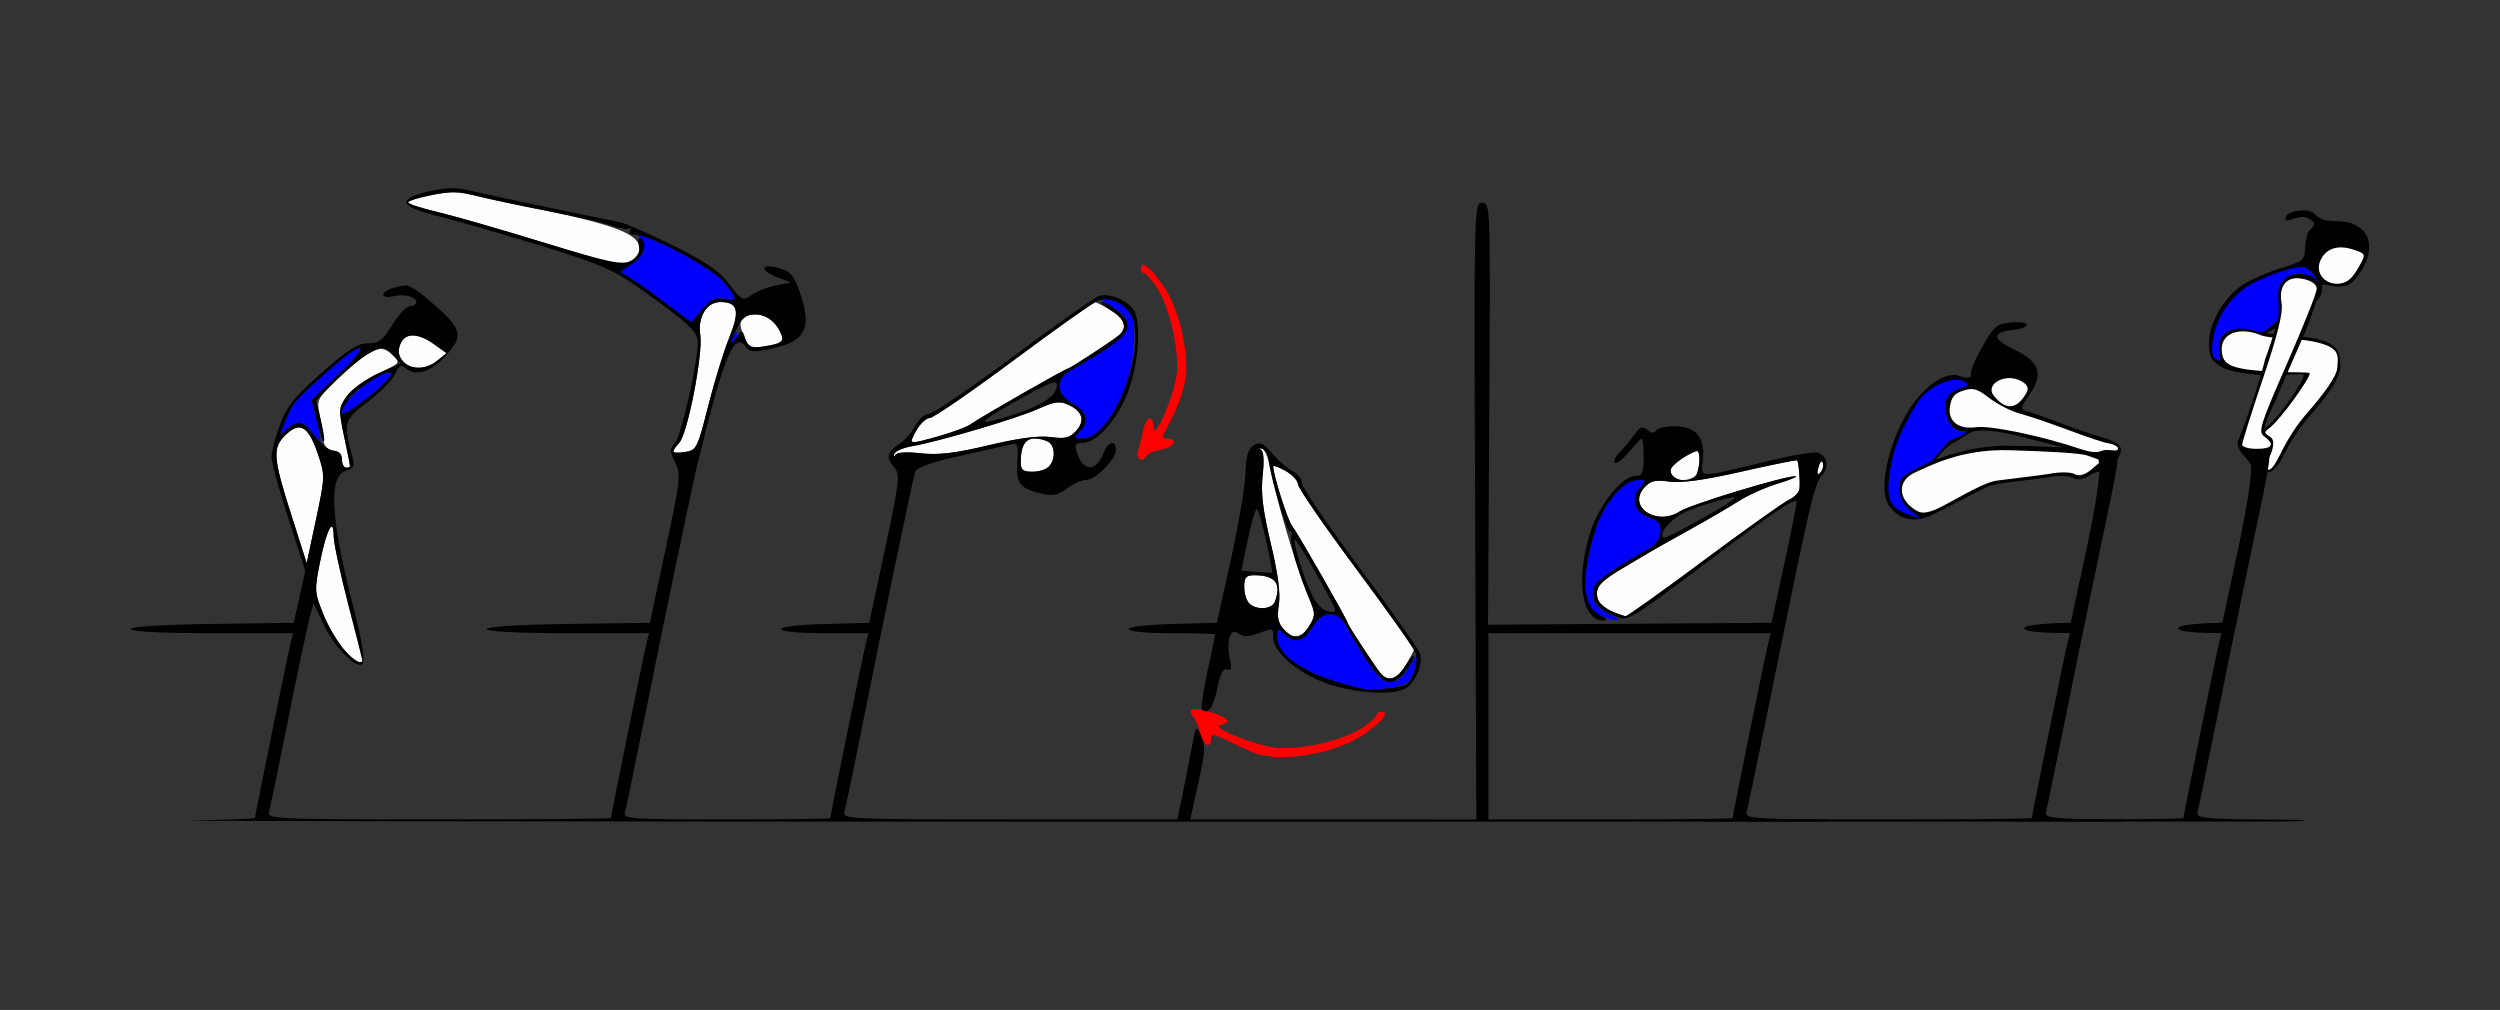 <?xml version="1.0" encoding="UTF-8" standalone="no"?>
<!-- Created with Inkscape (http://www.inkscape.org/) -->

<svg
   xmlns:dc="http://purl.org/dc/elements/1.1/"
   xmlns:cc="http://creativecommons.org/ns#"
   xmlns:rdf="http://www.w3.org/1999/02/22-rdf-syntax-ns#"
   xmlns:svg="http://www.w3.org/2000/svg"
   xmlns="http://www.w3.org/2000/svg"
   xmlns:sodipodi="http://sodipodi.sourceforge.net/DTD/sodipodi-0.dtd"
   xmlns:inkscape="http://www.inkscape.org/namespaces/inkscape"
   version="1.1"
   width="604"
   height="244"
   id="svg2"
   inkscape:version="0.91 r13725"
   sodipodi:docname="ub710301.svg">
  <rect width="100%" height="100%" fill="#333333" stroke="none"/>
  <sodipodi:namedview
     pagecolor="#b1b1b1"
     bordercolor="#666666"
     borderopacity="1"
     objecttolerance="10"
     gridtolerance="10"
     guidetolerance="10"
     inkscape:pageopacity="0"
     inkscape:pageshadow="2"
     inkscape:window-width="1577"
     inkscape:window-height="790"
     id="namedview11"
     showgrid="false"
     inkscape:zoom="0.5"
     inkscape:cx="231.89763"
     inkscape:cy="177.69869"
     inkscape:window-x="441"
     inkscape:window-y="47"
     inkscape:window-maximized="0"
     inkscape:current-layer="svg2" />
  <defs
     id="defs6" />
  <g
     id="g3610"
     transform="translate(6.06,4.2391273e-4)">
    <path
       sodipodi:nodetypes="ssssscscssssscssssssscsssssssssssssssssscsscsssssssssscscsscccsssssssssssssssssssssssssssscscssssssccscscssssssssscsssssssssssssss"
       d="m 327.538,162.723 c -1.203,-1.384 -7.992,-11.757 -7.992,-12.211 0,-0.604 -12.31,-22.115 -13.471,-23.539 -1.033,-1.267 -4.529,-12.283 -4.529,-14.269 0,-0.351 1.347,0.129 2.994,1.066 1.647,0.937 2.997,2.395 3,3.239 0.003,0.845 6.306,10.006 14.006,20.357 7.7,10.352 13.998,19.111 13.996,19.464 -0.002,0.353 -0.895,2.105 -1.985,3.893 -2.076,3.405 -4.188,4.106 -6.019,2 z M 77.177,157.11 c -1.509,-1.575 -3.781,-5.416 -5.049,-8.537 -2.227,-5.48 -2.256,-5.92 -0.847,-12.887 1.586,-7.838 3.259,-10.987 3.274,-6.163 0.005,1.623 1.58,8.994 3.5,16.381 1.92,7.387 3.491,13.575 3.491,13.75 0,1.088 -2.011,-0.084 -4.369,-2.545 z m 226.926,-5.074 c -1.401,-1.548 -1.675,-2.921 -1.19,-5.954 0.427,-2.671 -0.201,-7.436 -1.949,-14.776 -1.951,-8.191 -2.429,-12.212 -1.96,-16.486 0.395,-3.602 0.234,-5.843 -0.444,-6.175 -0.585,-0.287 -0.496,-0.407 0.197,-0.268 0.693,0.139 1.567,2.046 1.941,4.236 1.104,6.466 6.73,25.471 9.087,30.692 1.994,4.419 2.053,5.059 0.687,7.493 -1.896,3.378 -4.052,3.797 -6.368,1.238 z m 79.2,-4.36 c -2.872,-1.135 -4.174,-3.453 -3.267,-5.816 0.294,-0.767 2.825,-2.743 5.623,-4.391 2.798,-1.648 5.83,-3.448 6.737,-4 0.907,-0.552 5.249,-2.995 9.649,-5.428 4.4,-2.433 9.8,-5.58 12,-6.994 2.2,-1.414 6.475,-3.322 9.5,-4.241 3.025,-0.919 4.91,-1.707 4.189,-1.752 -2.401,-0.149 -25.434,6.85 -27.935,8.488 -5.599,3.669 -12.775,-1.126 -8.596,-5.743 1.497,-1.654 2.623,-1.923 6.076,-1.449 2.896,0.397 8.41,-0.366 17.408,-2.409 7.243,-1.644 13.291,-2.869 13.438,-2.721 0.378,0.378 0.762,4.94 0.576,6.843 -0.086,0.874 -1.216,2.073 -2.512,2.663 -1.296,0.591 -10.566,7.188 -20.6,14.661 -10.034,7.473 -18.536,13.539 -18.893,13.48 -0.358,-0.059 -1.884,-0.594 -3.393,-1.191 z m -87.557,-1.903 c -0.66,-0.66 -1.2,-2.46 -1.2,-4 0,-2.295 0.436,-2.8 2.418,-2.8 5.107,0 6.666,2.011 4.975,6.418 -0.715,1.864 -4.479,2.096 -6.193,0.382 z M 64.278,124.273 c -4.437,-13.943 -4.573,-16.161 -1.187,-19.342 3.383,-3.178 5.415,-1.89 7.698,4.88 1.695,5.027 1.682,5.453 -0.507,15.715 l -2.249,10.547 z M 398.212,115.306 c -1.358,-1.358 -0.588,-2.949 2.238,-4.618 1.597,-0.944 3.172,-1.716 3.5,-1.716 0.774,0 0.767,3.39 -0.011,5.418 -0.604,1.573 -4.453,2.188 -5.726,0.915 z m 35.065,-2.413 c 0.354,-1.352 0.807,-1.806 1.057,-1.057 0.24,0.721 -0.038,1.787 -0.619,2.368 -0.742,0.742 -0.872,0.352 -0.437,-1.312 z m -192.731,-1.338 c 0,-3.689 1.026,-5.582 3.025,-5.582 3.259,0 4.975,1.175 4.975,3.407 0,2.971 -1.836,4.593 -5.2,4.593 -2.295,0 -2.8,-0.436 -2.8,-2.418 z M 76.546,111.042 c 0,-1.215 -0.803,-2.049 -2.167,-2.25 -1.5,-0.221 -2.22,-1.089 -2.339,-2.82 -0.094,-1.375 -0.504,-4.107 -0.91,-6.07 -0.708,-3.421 -0.486,-3.804 5.315,-9.175 7.314,-6.772 9.604,-7.697 12.321,-4.979 1.979,1.979 1.971,1.991 -3.458,4.476 -2.993,1.37 -6.391,3.823 -7.55,5.451 -2.025,2.843 -2.05,3.23 -0.659,9.878 1.72,8.222 1.672,7.42 0.448,7.42 -0.55,0 -1,-0.869 -1,-1.93 z m 133.404,-1.28 c 0.139,-0.693 2.046,-1.567 4.236,-1.941 6.41,-1.094 25.451,-6.721 30.599,-9.043 3.927,-1.771 5.174,-1.939 7.278,-0.98 3.439,1.567 4.105,3.83 1.857,6.314 -1.531,1.692 -2.635,1.96 -6.116,1.483 -2.858,-0.392 -7.766,0.256 -15.003,1.979 -8.12,1.934 -12.14,2.41 -16.409,1.941 -3.602,-0.395 -5.843,-0.234 -6.175,0.444 -0.287,0.585 -0.407,0.496 -0.268,-0.197 z m -53.404,-0.634 c 0,-0.274 0.687,-1.258 1.527,-2.186 2.011,-2.222 5.754,-21.483 5.057,-26.025 -0.666,-4.343 1.532,-7.945 4.85,-7.945 4.257,0 4.785,2.113 2.147,8.594 -1.322,3.249 -3.615,10.7 -5.096,16.558 -2.583,10.218 -2.811,10.669 -5.589,11.077 -1.593,0.234 -2.896,0.201 -2.896,-0.073 z m 58.797,-5.149 c 0.937,-1.647 2.395,-2.997 3.239,-3 0.845,-0.003 10.006,-6.306 20.357,-14.006 10.352,-7.7 19.111,-13.998 19.464,-13.996 0.353,0.002 2.105,0.895 3.893,1.985 3.405,2.076 4.106,4.188 2,6.019 -1.384,1.203 -11.757,7.992 -12.211,7.992 -0.604,0 -22.115,12.31 -23.539,13.471 -1.267,1.033 -12.283,4.529 -14.269,4.529 -0.351,0 0.129,-1.347 1.066,-2.994 z M 91.311,87.223 c -1.089,-1.234 -1.292,-2.413 -0.687,-4 1.095,-2.876 4.192,-2.905 8.163,-0.078 l 3.051,2.172 -2.257,1.828 c -2.849,2.307 -6.274,2.339 -8.27,0.078 z m 82.259,-6.19 c -1.513,-3.653 -0.713,-5.06 2.879,-5.06 2.772,0 5.268,2.013 6.37,5.14 0.431,1.222 -0.198,1.795 -2.473,2.25 -4.89,0.978 -5.492,0.771 -6.776,-2.329 z m -49.025,-22.623 c -9.625,-2.997 -20.762,-6.213 -24.75,-7.147 -3.987,-0.934 -7.25,-1.997 -7.25,-2.364 0,-0.879 11.778,-3.182 12.859,-2.514 0.461,0.285 8.62,2.097 18.131,4.028 17.933,3.64 24.256,5.951 24.869,9.09 0.392,2.007 -2.323,4.503 -4.8,4.412 -0.857,-0.031 -9.434,-2.509 -19.059,-5.506 z"
       id="path2997"
       style="fill:#fefefe"
       inkscape:connector-curvature="0" />
    <path
       d="m 296.546,181.755 c -1.375,-0.595 -4.188,-1.908 -6.25,-2.916 -3.158,-1.544 -3.75,-1.599 -3.75,-0.35 0,2.552 -1.93,1.619 -2.619,-1.266 -0.361,-1.512 -1.109,-3.323 -1.662,-4.024 -1.625,-2.061 -0.196,-2.449 4.183,-1.137 4.325,1.296 5.264,2.538 2.347,3.104 -2.697,0.523 8.544,5.05 13.75,5.537 5.797,0.542 16.227,-1.947 20.582,-4.912 1.872,-1.275 3.407,-2.655 3.411,-3.068 0.004,-0.412 0.457,-0.75 1.007,-0.75 2.197,0 0.762,2 -3.75,5.225 -6.955,4.972 -20.905,7.305 -27.25,4.557 z m -27.593,-73.032 c 0.352,-1.238 0.911,-3.487 1.242,-5 0.724,-3.313 2.318,-3.641 2.434,-0.5 0.138,3.73 5.199,-8.093 5.661,-13.225 0.525,-5.838 -1.966,-16.259 -4.926,-20.607 -1.275,-1.872 -2.655,-3.407 -3.068,-3.411 -0.412,-0.004 -0.75,-0.457 -0.75,-1.007 0,-2.197 2,-0.762 5.225,3.75 3.438,4.809 5.775,13.081 5.775,20.438 0,3.583 -1.749,8.942 -4.588,14.062 -1.373,2.475 -1.37,2.75 0.031,2.75 2.769,0 1.648,2.032 -1.464,2.654 -1.661,0.332 -3.263,0.996 -3.559,1.475 -1.134,1.835 -2.635,0.806 -2.013,-1.379 z"
       id="path2993"
       style="fill:#fe0000"
       inkscape:connector-curvature="0" />
    <path
       sodipodi:nodetypes="ssssssscsssssssssssscsssssscsssssssscsssssssssscsscsssssscs"
       d="m 323.046,166.377 c -12.823,-2.877 -20.5,-7.531 -20.5,-12.428 0,-2.209 0.067,-2.226 1.963,-0.511 2.434,2.202 4.605,1.448 6.79,-2.358 1.98,-3.45 5.728,-3.624 7.577,-0.351 5.203,9.207 8.037,13.224 9.704,13.753 2.465,0.782 3.631,0.048 6.14,-3.87 l 2.011,-3.141 -0.658,3 c -0.362,1.65 -1.191,3.542 -1.842,4.204 -1.33,1.352 -8.131,2.386 -11.184,1.701 z m 57.57,-17.669 c -4.439,-2.256 -4.841,-8.91 -1.248,-20.669 1.905,-6.236 6.834,-12.066 10.202,-12.066 2.195,0 2.217,0.077 0.542,1.928 -2.334,2.579 -1.187,5.959 2.454,7.228 2.221,0.774 2.772,1.526 2.562,3.495 -0.147,1.38 -1.199,3.035 -2.339,3.679 -13.102,7.404 -15.087,9.307 -13.639,13.078 0.357,0.929 2.054,2.306 3.773,3.059 1.718,0.754 2.449,1.4 1.624,1.437 -0.825,0.037 -2.594,-0.489 -3.93,-1.168 z M 69.249,104.375 c -2.138,-2.859 -3.388,-2.995 -5.988,-0.652 -1.915,1.726 -1.919,1.695 -0.285,-2.25 1.764,-4.258 1.95,-4.471 10.83,-12.373 8.267,-7.357 10.04,-6.341 2.085,1.195 l -6.673,6.322 1.209,4.8 c 0.665,2.64 1.076,4.926 0.914,5.08 -0.162,0.154 -1.104,-0.801 -2.092,-2.122 z m 185.763,-0.365 c 2.202,-2.434 1.448,-4.605 -2.358,-6.79 -3.45,-1.98 -3.624,-5.728 -0.351,-7.577 9.207,-5.203 13.224,-8.037 13.753,-9.704 0.782,-2.465 0.048,-3.631 -3.87,-6.14 l -3.141,-2.011 3,0.658 c 4.667,1.024 5.929,2.905 5.929,8.842 0,11.529 -6.636,24.685 -12.452,24.685 -2.209,0 -2.226,-0.067 -0.511,-1.963 z M 76.546,99.438 c 0,-2.594 8.356,-9.465 11.51,-9.465 1.4,0 -1.363,3.113 -5.7,6.422 -4.572,3.489 -5.81,4.137 -5.81,3.043 z m 94,-17.406 c 0,-0.518 0.445,-1.216 0.989,-1.552 0.567,-0.35 0.735,0.051 0.393,0.941 -0.665,1.732 -1.382,2.049 -1.382,0.611 z M 153.003,71.938 c -4.377,-3.279 -8.408,-5.964 -8.958,-5.967 -0.55,-0.003 0.463,-0.897 2.25,-1.987 3.377,-2.059 4.149,-4.709 2,-6.864 -1.545,-1.549 9.107,3.099 14.955,6.526 3.616,2.119 8.295,6.966 8.295,8.593 0,0.251 -1.211,0.226 -2.691,-0.057 -2.131,-0.407 -3.232,0.134 -5.292,2.602 l -2.602,3.117 z"
       id="path2991"
       style="fill:#0000fe"
       inkscape:connector-curvature="0" />
    <path
       id="path2989"
       d="m 102.828,45.482 c -1.559,0.03 -3.212,0.282 -5.283,0.762 -7.839,1.817 -7.216,3.661 2,5.918 4.125,1.01 15.15,4.176 24.5,7.035 14.573,4.456 17.999,5.906 24,10.152 11.922,8.437 14.5,10.794 14.5,13.256 0,4.867 -4.021,22.733 -5.479,24.344 -1.374,1.519 -1.375,2.009 -0.008,4.75 1.426,2.859 1.278,4.206 -2.295,20.914 l -3.818,17.859 -19.699,0.271 c -11.998,0.165 -19.701,0.654 -19.701,1.25 0,0.605 7.486,0.979 19.609,0.979 l 19.607,0 -0.691,2.75 c -0.674,2.677 -8.525,41.29 -8.525,41.93 0,0.176 -18.704,0.32 -41.566,0.32 -39.115,0 -41.537,-0.103 -41.059,-1.75 0.28,-0.963 2.354,-10.975 4.609,-22.25 2.255,-11.275 4.564,-22.248 5.133,-24.385 l 1.033,-3.885 2.299,4.885 c 2.719,5.779 8.078,11.26 9.561,9.777 0.66,-0.66 -0.158,-5.521 -2.43,-14.443 -5.464,-21.456 -5.876,-31.116 -1.377,-32.293 1.596,-0.417 1.92,-1.06 1.43,-2.848 -2.384,-8.702 -2.229,-9.292 3.598,-13.691 2.996,-2.262 5.991,-5.308 6.656,-6.768 0.913,-2.003 1.492,-2.371 2.361,-1.502 2.202,2.202 5.933,1.242 9.385,-2.418 5.156,-5.467 4.713,-6.892 -4.562,-14.68 -1.801,-1.512 -3.791,-2.744 -4.422,-2.736 -2.478,0.029 -5.648,1.27 -5.648,2.211 0,0.55 1.08,0.722 2.422,0.385 2.673,-0.671 5.578,0.11 5.578,1.498 0,0.491 -0.691,0.893 -1.537,0.893 -0.846,0 -2.759,2.011 -4.25,4.469 -2.291,3.776 -3.209,4.473 -5.914,4.5 -2.527,0.025 -4.887,1.529 -11.219,7.145 -6.538,5.799 -8.394,8.114 -10.049,12.537 -1.116,2.984 -2.031,6.492 -2.031,7.797 0,1.305 1.836,8.024 4.078,14.93 l 4.076,12.555 -1.395,6.285 -1.396,6.283 -19.682,0.271 c -11.986,0.165 -19.682,0.654 -19.682,1.25 0,0.605 7.486,0.979 19.609,0.979 l 19.607,0 -0.691,2.75 c -0.657,2.61 -8.525,41.283 -8.525,41.904 0,0.162 -6.862,0.43 -15.25,0.598 -8.387,0.167 109.4,0.3 261.75,0.295 50.867,-0.002 94.477,-0.021 133.438,-0.047 l 0,-0.521 c -17.685,-0.043 -19.982,-0.294 -19.568,-1.729 0.277,-0.963 2.555,-11.875 5.061,-24.25 10.081,-49.787 11.278,-55.02 13.043,-56.971 1.891,-2.089 1.487,-4.724 -0.861,-5.625 -0.789,-0.303 -6.085,0.571 -11.771,1.939 -17.997,4.332 -16.461,4.365 -16.01,-0.363 0.513,-5.377 -1.746,-7.98 -6.926,-7.98 -2.082,0 -4.077,0.472 -4.434,1.049 -0.441,0.713 -1.114,0.661 -2.104,-0.16 -1.179,-0.979 -1.767,-0.762 -3.1,1.141 -0.905,1.292 -2.497,3.202 -3.539,4.244 -1.042,1.042 -1.587,2.194 -1.213,2.561 0.374,0.367 1.907,-0.796 3.406,-2.584 1.499,-1.788 2.917,-3.25 3.152,-3.25 0.235,0 0.426,2.025 0.426,4.5 0,3.758 -0.313,4.5 -1.904,4.5 -3.382,0 -9.004,7.095 -11.096,14.002 -3.473,11.471 -1.921,21.034 3.406,20.984 1.021,-0.009 0.72,-0.459 -0.836,-1.25 -4.439,-2.256 -4.84,-8.911 -1.248,-20.67 1.905,-6.236 6.833,-12.066 10.201,-12.066 2.195,0 2.218,0.077 0.543,1.928 -2.334,2.579 -1.187,5.959 2.453,7.229 2.221,0.774 2.772,1.526 2.562,3.494 -0.147,1.38 -1.201,3.036 -2.34,3.68 -8.73,4.933 -13.131,7.936 -13.664,9.326 -1.081,2.818 0.444,5.326 4.189,6.891 4.192,1.751 2.521,2.711 26.232,-15.084 12.957,-9.725 17.877,-13.005 18.428,-12.293 0.141,0.182 -1.16,6.855 -2.889,14.83 l -3.143,14.5 -34.248,0.227 -34.25,0.227 0.301,-50.977 c 0.297,-50.41 0.279,-50.977 -1.699,-50.977 -1.985,1.79e-4 -1.997,0.571 -1.713,74.5 l 0.287,74.5 -34.557,0 -34.555,0 0.502,-2.25 c 3.296,-14.75 3.328,-15.016 2.111,-17.91 -1.19,-2.831 -1.248,-2.741 -2.465,3.881 -0.685,3.728 -1.703,8.917 -2.262,11.529 l -1.016,4.75 -40.484,0 c -38.087,0 -40.454,-0.104 -39.967,-1.75 0.285,-0.963 2.092,-9.625 4.016,-19.25 4.958,-24.809 12.515,-61.151 13.098,-62.986 0.334,-1.052 3.838,-2.29 10.891,-3.848 5.719,-1.263 11.234,-2.516 12.256,-2.783 1.65,-0.432 1.823,0.053 1.543,4.316 -0.346,5.265 0.634,6.443 6.414,7.713 2.255,0.495 3.698,0.143 5.625,-1.373 1.426,-1.121 3.448,-2.039 4.496,-2.039 2.326,0 7.279,-4.97 7.279,-7.305 0,-2.562 -1.922,-2.032 -3.01,0.83 -1.751,4.607 -5.012,4.467 -6.445,-0.275 -0.563,-1.862 -0.296,-2.25 1.543,-2.25 3.681,0 9.239,-6.817 11.414,-14.002 2.287,-7.554 2.519,-16.065 0.504,-18.492 -1.875,-2.259 -5.811,-3.702 -8.107,-2.973 -1.011,0.321 -10.273,6.857 -20.582,14.525 -10.309,7.668 -19.536,13.941 -20.504,13.941 -0.968,0 -2.423,1.283 -3.234,2.852 -0.811,1.568 -2.624,3.604 -4.027,4.523 -2.932,1.921 -3.176,3.276 -1.023,5.654 1.375,1.52 1.149,3.453 -2.299,19.578 l -3.826,17.893 -10.701,0.283 c -14.029,0.372 -14.105,2.217 -0.092,2.217 l 10.607,0 -0.691,2.75 c -0.674,2.677 -8.525,41.29 -8.525,41.93 0,0.176 -11.279,0.32 -25.066,0.32 -23.404,0 -25.034,-0.116 -24.551,-1.75 0.285,-0.963 2.092,-9.625 4.016,-19.25 4.46,-22.317 12.154,-59.296 13.42,-64.5 6.445,-26.5 8.938,-32.583 11.771,-28.707 1.014,1.386 1.855,1.426 6.787,0.322 7.682,-1.719 9.21,-4.976 6.277,-13.396 -1.57,-4.509 -2.295,-5.259 -5.904,-6.109 -3.828,-0.902 -3.452,0.928 0.5,2.432 l 3.25,1.236 -3.562,0.674 c -1.96,0.371 -4.598,1.4 -5.865,2.287 -2.234,1.564 -2.4,1.486 -5.479,-2.562 -2.44,-3.209 -5.584,-5.372 -13.582,-9.342 -5.724,-2.841 -11.556,-5.386 -12.959,-5.656 -6.646,-1.278 -32.053,-6.631 -36.053,-7.596 -1.695,-0.409 -3.158,-0.602 -4.717,-0.572 z M 103.807,46.5 c 1.688,0.046 3.375,0.348 5.621,0.922 3.09,0.789 10.763,2.411 17.053,3.604 6.29,1.192 13.112,2.758 15.16,3.48 2.048,0.723 4.062,1.011 4.475,0.641 0.413,-0.371 0.443,-0.139 0.068,0.516 -0.429,0.749 -0.002,1.138 1.152,1.051 3.277,-0.247 19.149,8.312 21.758,11.732 3.086,4.046 3.065,4.368 -0.238,3.736 -2.131,-0.407 -3.232,0.133 -5.293,2.602 l -2.602,3.117 -7.957,-5.963 c -4.377,-3.279 -8.409,-5.964 -8.959,-5.967 -0.55,-0.003 0.463,-0.896 2.25,-1.986 3.087,-1.882 4.333,-5.224 2.395,-6.422 -0.47,-0.291 -0.645,0.57 -0.389,1.912 0.36,1.884 -0.111,2.704 -2.068,3.596 -2.173,0.99 -5.199,0.339 -21.15,-4.547 -10.238,-3.136 -21.745,-6.435 -25.574,-7.334 -3.829,-0.899 -6.963,-1.928 -6.963,-2.287 0,-0.359 2.535,-1.163 5.633,-1.785 2.252,-0.452 3.941,-0.663 5.629,-0.617 z m 156.936,25.77 c 2.849,-0.103 6.185,2.244 7.002,5.203 2.604,9.431 -5.572,28.5 -12.221,28.5 -2.209,0 -2.228,-0.067 -0.512,-1.963 2.202,-2.434 1.449,-4.605 -2.357,-6.789 -3.45,-1.98 -3.625,-5.729 -0.352,-7.578 14.6,-8.25 16.39,-10.426 11.814,-14.361 -1.476,-1.27 -3.22,-2.307 -3.877,-2.305 -0.657,0.002 0.267,0.895 2.055,1.984 3.405,2.076 4.106,4.189 2,6.02 -1.384,1.203 -11.757,7.992 -12.211,7.992 -0.604,0 -22.115,12.31 -23.539,13.471 -0.825,0.672 -4.228,1.968 -7.564,2.877 -7.798,2.125 -7.633,2.163 -5.639,-1.342 0.937,-1.647 2.395,-2.997 3.24,-3 0.845,-0.003 9.97,-6.279 20.279,-13.947 10.309,-7.668 19.622,-14.221 20.697,-14.562 0.378,-0.12 0.777,-0.184 1.184,-0.199 z m -92.762,0.703 c 4.257,0 4.784,2.113 2.146,8.594 -1.322,3.249 -3.615,10.7 -5.096,16.559 -2.583,10.218 -2.811,10.668 -5.59,11.076 -3.299,0.484 -3.52,0.119 -1.369,-2.258 2.011,-2.222 5.754,-21.484 5.057,-26.025 -0.666,-4.343 1.534,-7.945 4.852,-7.945 z m 8.482,3 c 2.76,0 5.256,2.019 6.357,5.141 0.431,1.222 -0.198,1.795 -2.473,2.25 -4.8,0.96 -5.621,0.755 -6.361,-1.578 -0.67,-2.112 -0.742,-2.122 -2.068,-0.309 -1.82,2.489 -1.737,1.536 0.201,-2.35 1.198,-2.401 2.233,-3.154 4.344,-3.154 z m -82.836,5.072 c 1.408,-0.013 3.175,0.686 5.16,2.1 l 3.051,2.172 -2.256,1.828 c -4.505,3.648 -10.792,0.896 -8.957,-3.922 0.548,-1.438 1.594,-2.164 3.002,-2.178 z m -7.256,2.994 c 0.698,0.037 1.24,0.555 2.273,1.588 L 90.75,87.732 85.307,90.225 c -2.993,1.37 -6.39,3.824 -7.549,5.451 -2.025,2.843 -2.051,3.229 -0.66,9.877 0.796,3.805 1.447,7.032 1.447,7.17 0,0.138 -0.45,0.25 -1,0.25 -0.55,0 -1,-0.9 -1,-2 0,-1.291 -0.666,-2 -1.881,-2 -1.035,0 -3.083,-1.575 -4.551,-3.5 -3.022,-3.962 -4.093,-4.236 -6.852,-1.75 -1.915,1.726 -1.92,1.695 -0.285,-2.25 1.764,-4.258 1.95,-4.47 10.83,-12.373 8.257,-7.348 10.044,-6.347 2.102,1.178 l -6.656,6.307 1.26,5.248 c 0.693,2.887 1.454,5.054 1.691,4.816 0.238,-0.238 -0.099,-2.545 -0.75,-5.129 l -1.184,-4.699 4.76,-4.832 c 2.618,-2.658 6.279,-5.649 8.135,-6.648 1.656,-0.892 2.509,-1.337 3.207,-1.301 z m 1.684,5.934 c 1.4,0 -1.363,3.113 -5.699,6.422 -6.228,4.752 -7.277,4.749 -4.156,-0.014 1.402,-2.14 7.966,-6.408 9.855,-6.408 z m 160.748,2.426 c 0.683,0.033 0.629,0.706 0.145,1.969 -0.764,1.991 -4.84,4.227 -11.254,6.174 -8.685,2.636 -7.873,1.666 4.178,-4.984 3.958,-2.184 6.053,-3.2 6.932,-3.158 z m 1.068,4.822 c 0.735,0.018 1.402,0.219 2.191,0.578 3.439,1.567 4.105,3.829 1.857,6.313 -1.531,1.692 -2.636,1.96 -6.117,1.482 -2.858,-0.392 -7.765,0.257 -15.002,1.98 -8.12,1.933 -12.14,2.41 -16.408,1.941 -3.602,-0.395 -5.844,-0.234 -6.176,0.443 -0.287,0.585 -0.407,0.496 -0.268,-0.197 0.139,-0.693 2.046,-1.566 4.236,-1.939 6.41,-1.094 25.451,-6.721 30.6,-9.043 2.454,-1.107 3.862,-1.588 5.086,-1.559 z M 65.914,103.291 c 1.853,-0.198 3.306,1.866 4.875,6.52 1.695,5.027 1.68,5.453 -0.508,15.715 l -2.248,10.547 -3.756,-11.799 c -4.437,-13.943 -4.573,-16.163 -1.188,-19.344 1.057,-0.993 1.982,-1.549 2.824,-1.639 z m 178.187,2.635 c 0.808,0.012 1.76,0.232 2.861,0.654 1.864,0.715 2.097,4.479 0.383,6.193 -0.66,0.66 -2.46,1.199 -4,1.199 -2.295,0 -2.801,-0.436 -2.801,-2.418 0,-3.83 1.132,-5.664 3.557,-5.629 z m 54.236,1.207 c -0.472,-0.064 -0.93,0.102 -1.49,0.447 -1.356,0.834 -1.857,2.564 -2.025,7 -0.123,3.241 -1.725,12.643 -3.559,20.893 l -3.334,15 -10.691,0.283 c -13.957,0.37 -14.119,2.217 -0.193,2.217 5.775,0 10.5,0.135 10.5,0.301 0,0.165 -0.85,4.191 -1.889,8.945 -1.039,4.754 -1.63,8.902 -1.312,9.219 1.399,1.399 2.764,-0.498 3.695,-5.141 0.703,-3.503 1.414,-4.874 2.361,-4.551 1.037,0.354 1.196,-0.264 0.676,-2.633 -0.942,-4.29 0.174,-7.631 2.033,-6.088 1.036,0.86 2.21,0.873 4.564,0.053 4.06,-1.415 3.871,-1.467 3.871,1.049 0,3.609 6.892,9.192 14.004,11.346 7.554,2.287 16.063,2.521 18.49,0.506 2.259,-1.875 3.704,-5.811 2.975,-8.107 -0.321,-1.011 -6.857,-10.273 -14.525,-20.582 -7.668,-10.309 -13.943,-19.533 -13.943,-20.496 0,-0.963 -1.012,-2.262 -2.25,-2.887 -1.238,-0.625 -3.463,-2.553 -4.947,-4.285 -1.4,-1.633 -2.224,-2.381 -3.01,-2.488 z m 0.021,1.189 c 0.098,0.004 0.237,0.023 0.412,0.059 0.701,0.142 1.398,1.119 1.549,2.174 0.757,5.276 4.593,18.309 5.268,17.893 0.424,-0.262 0.569,0.31 0.322,1.273 -0.413,1.614 1.533,8.191 4.703,15.9 1.118,2.718 1.061,3.505 -0.41,5.75 -2.039,3.112 -3.729,3.285 -6.135,0.627 -1.366,-1.509 -1.638,-2.904 -1.156,-5.918 0.427,-2.671 -0.201,-7.436 -1.949,-14.775 -1.951,-8.191 -2.428,-12.212 -1.959,-16.486 0.395,-3.602 0.232,-5.842 -0.445,-6.174 -0.439,-0.215 -0.494,-0.335 -0.199,-0.322 z m 105.59,0.65 c 0.774,0 0.769,3.389 -0.01,5.418 -1.018,2.654 -6.395,1.923 -6.395,-0.869 0,-1.015 4.976,-4.549 6.404,-4.549 z m 24.176,2.246 c 0.378,0.378 0.762,4.941 0.576,6.844 -0.086,0.874 -1.215,2.073 -2.512,2.664 -1.296,0.591 -10.568,7.188 -20.602,14.66 -10.034,7.473 -18.535,13.539 -18.893,13.48 -2.627,-0.43 -6.227,-2.559 -6.666,-3.943 -0.877,-2.763 0.293,-4.313 5.629,-7.455 2.798,-1.648 5.831,-3.448 6.738,-4 0.907,-0.552 5.248,-2.995 9.648,-5.428 4.4,-2.433 9.8,-5.581 12,-6.994 2.2,-1.414 6.475,-3.321 9.5,-4.24 3.025,-0.919 4.911,-1.707 4.189,-1.752 -2.401,-0.149 -25.435,6.85 -27.936,8.488 -5.599,3.669 -12.774,-1.127 -8.596,-5.744 1.497,-1.654 2.623,-1.922 6.076,-1.449 2.896,0.397 8.41,-0.365 17.408,-2.408 7.243,-1.644 13.29,-2.87 13.438,-2.723 z m 5.857,0.266 c 0.135,-0.041 0.258,0.071 0.352,0.352 0.24,0.721 -0.038,1.788 -0.619,2.369 -0.742,0.742 -0.872,0.351 -0.438,-1.312 0.221,-0.845 0.48,-1.339 0.705,-1.408 z m -132.201,1.105 c 0.456,0.031 1.523,0.477 2.758,1.18 1.647,0.937 2.997,2.394 3,3.238 0.003,0.845 6.281,9.972 13.949,20.281 7.668,10.309 14.204,19.571 14.525,20.582 0.625,1.968 -0.756,6.544 -2.252,7.469 -1.387,0.857 -8.467,1.542 -10.717,1.037 -12.823,-2.877 -20.5,-7.531 -20.5,-12.428 0,-2.209 0.067,-2.226 1.963,-0.51 2.434,2.202 4.607,1.449 6.791,-2.357 1.98,-3.45 5.727,-3.625 7.576,-0.352 8.25,14.6 10.426,16.39 14.361,11.814 1.27,-1.476 2.307,-3.22 2.305,-3.877 -0.002,-0.657 -0.895,0.267 -1.984,2.055 -2.076,3.405 -4.189,4.106 -6.02,2 -1.203,-1.384 -7.992,-11.757 -7.992,-12.211 0,-0.604 -12.31,-22.115 -13.471,-23.539 -1.033,-1.267 -4.529,-12.283 -4.529,-14.27 0,-0.088 0.084,-0.124 0.236,-0.113 z m 111.158,7.578 c 0.096,0.007 0.161,0.026 0.191,0.057 0.213,0.213 -3.396,2.494 -8.02,5.068 -8.907,4.96 -9.566,5.218 -9.566,3.752 0,-1.192 2.59,-3.783 5.156,-5.156 2.486,-1.33 10.803,-3.82 12.238,-3.721 z m -115.361,2.805 c 0.339,0 1.365,3.456 2.281,7.678 0.916,4.222 1.558,7.71 1.426,7.75 -0.132,0.04 -1.859,-0.063 -3.838,-0.229 l -3.598,-0.301 1.557,-7.449 c 0.856,-4.097 1.833,-7.449 2.172,-7.449 z m -223.471,4.264 c 0.275,0.051 0.443,0.779 0.447,2.287 0.005,1.623 1.58,8.994 3.5,16.381 1.92,7.387 3.49,13.575 3.49,13.75 0,0.175 -0.365,0.318 -0.812,0.318 -1.847,0 -6.451,-6.1 -8.605,-11.4 -2.227,-5.48 -2.255,-5.92 -0.846,-12.887 1.09,-5.389 2.221,-8.56 2.826,-8.449 z m 232.689,3.152 c 0.391,-0.391 9.748,15.93 9.748,17.004 0,0.319 -0.338,0.545 -0.75,0.502 -2.072,-0.218 -3.435,-1.379 -4.863,-4.141 -1.836,-3.551 -4.698,-12.802 -4.135,-13.365 z m -9.834,8.584 c 5.107,0 6.668,2.011 4.977,6.418 -0.715,1.864 -4.479,2.097 -6.193,0.383 -0.66,-0.66 -1.201,-2.46 -1.201,-4 0,-2.295 0.436,-2.801 2.418,-2.801 z m 56.582,14 34.109,0 34.107,0 -0.691,2.75 c -0.674,2.677 -8.525,41.29 -8.525,41.93 0,0.176 -13.275,0.32 -29.5,0.32 l -29.5,0 0,-22.5 0,-22.5 z"
       style="fill:#000000"
       inkscape:connector-curvature="0" />
    <g
       transform="translate(106.936,-260.77)"
       id="g3588">
      <g
         id="g3580">
        <path
           sodipodi:nodetypes="ccsscsssscccccssssscscscccscccc"
           inkscape:connector-curvature="0"
           id="path3881"
           d="m 443.833,311.604 c -2.266,-0.001 -4.426,0.525 -4.658,1.85 -0.227,1.296 1.855,-0.049 3.912,-0.285 0.915,-0.105 2.247,0.603 2.77,1.188 0.6,0.671 -0.289,1.546 -0.811,1.996 -0.521,0.45 -1.017,2.308 -1.102,4.129 -0.15,3.244 -0.266,3.343 -5.854,5.068 -3.135,0.968 -7.277,2.78 -9.205,4.023 -2.32,1.496 -4.399,3.852 -5.883,6.453 -1.484,2.601 -2.372,5.444 -2.312,7.91 0.077,3.215 0.596,4.096 3.355,5.678 1.798,1.027 7.286,1.739 10.416,1.836 3.131,0.097 8.484,-0.417 8.986,-0.251 1.069,0.359 -5.52,10.244 -9.109,12.922 -1.91,1.425 -0.075,1.463 -0.532,4.611 -1.015,6.985 1.756,8.078 4.514,2.764 0.79,-1.523 2.983,-6.026 6.709,-10.254 5.505,-6.246 7.478,-9.715 7.405,-12.27 -0.104,-3.63 -0.967,-5.869 -8.512,-6.773 -3.68,-0.441 -9.069,-0.651 -9.155,-0.936 -0.086,-0.285 0.8,-0.268 2.514,-1.664 2.206,-1.797 2.023,-1.665 4.571,-2.336 1.67,-0.469 3.524,-1.949 4.248,-2.941 0.854,-1.17 1.855,-2.101 1.945,-3.595 0.065,-1.07 -0.504,-1.621 1.716,-0.981 1.504,0.334 2.901,0.324 3.931,0.047 1.576,-0.424 2.776,-1.806 4.111,-4.119 3.617,-6.265 0.874,-11.425 -6.088,-11.455 -1.584,-0.007 -3.333,-0.255 -3.887,-0.553 -1.495,-0.802 -1.825,-2.061 -3.996,-2.062 z"
           style="fill:#000000" />
        <path
           sodipodi:nodetypes="sssccsscsss"
           id="path3927"
           d="m 444.198,360.801 c -3.559,4.073 -5.846,8.833 -6.634,10.389 -2.366,4.673 -3.859,4.224 -2.87,-2.581 0.43,-2.956 -1.387,-3.008 0.407,-4.265 2.719,-1.905 10.298,-12.579 9.913,-13.408 -0.154,-0.33 -5.43,-0.13 -9.509,-0.39 -9.662,-0.614 -11.53,-1.568 -11.731,-5.122 -0.238,-4.215 4.414,-5.779 9.43,-3.676 2.074,0.87 8.802,0.752 12.438,1.485 6.767,1.364 6.329,3.17 6.034,6.509 -0.167,1.887 -2.857,5.773 -7.478,11.06 z"
           style="fill:#fefefe"
           inkscape:connector-curvature="0" />
        <path
           id="path3923"
           d="m 452.109,329.306 c -3.409,0.299 -5.784,-2.567 -4.544,-5.484 1.276,-3.002 4.193,-4.007 7.988,-2.752 3.141,1.039 3.145,1.053 1.14,4.526 -1.481,2.566 -2.69,3.543 -4.584,3.709 z"
           style="fill:#fefefe"
           inkscape:connector-curvature="0" />
        <path
           sodipodi:nodetypes="csssccssccc"
           id="path3891"
           d="m 438.904,337.418 c -1.054,0.18 -1.619,0.626 -3.174,2.092 -2.313,2.181 -2.726,1.596 -4.317,1.044 -1.27,-0.441 -3.887,-0.707 -5.689,0.08 -1.276,0.558 -2.799,1.703 -2.639,4.535 0.163,2.88 1.044,3.353 -0.873,2.247 -1.563,-0.902 -0.599,-7.06 1.739,-11.109 1.282,-2.221 3.845,-4.969 5.809,-6.23 4.322,-2.773 12.868,-5.515 14.412,-4.624 2.058,1.37 2.478,2.776 2.866,3.962 0.99,3.073 -3.91,7.034 -8.134,8.003 z"
           style="fill:#0000fe"
           inkscape:connector-curvature="0" />
        <path
           inkscape:connector-curvature="0"
           id="path3652"
           d="m 442.608,326.973 c -1.898,0.077 -2.794,0.128 -4.393,2.133 -1.312,1.646 -0.584,4.993 -0.646,6.83 -0.031,1.609 -0.689,3.908 -1.986,7.83 -0.443,1.339 -0.883,2.575 -1.297,3.689 -1,4.282 -4.399,14.524 -6.359,19.295 -1.275,2.208 1.592,4.24 2.77,6.087 0.581,1.454 2.446,-1.06 4.536,-1.519 0.682,-1.31 0.996,-2.409 0.984,-3.637 -0.058,-1.839 -2.145,-1.429 -2.145,-3.117 0,-1.124 1.449,-4.518 2.715,-6.99 0.611,-1.589 1.435,-3.533 2.584,-6.139 2.48,-5.624 4.933,-11.297 5.451,-12.607 0.073,-0.185 0.136,-0.333 0.201,-0.488 0.378,-1.287 0.828,-2.595 1.295,-3.805 0.605,-2.048 1.21,-4.077 1.025,-4.621 -0.886,-2.619 -3.186,-3.005 -4.736,-2.941 z"
           style="fill:#000000"
           sodipodi:nodetypes="cscscccccscscccscc" />
        <path
           inkscape:connector-curvature="0"
           id="path3674"
           d="m 428.714,368.174 c 0,-0.571 2.268,-7.771 5.039,-16 3.508,-10.417 4.873,-15.889 4.492,-18.011 -0.806,-4.49 1.295,-6.868 5.291,-5.99 2.012,0.442 3.182,1.31 3.192,2.368 0.008,0.919 -3.22,9.045 -7.173,18.057 -6.525,14.874 -7.034,16.5 -5.515,17.61 2.631,1.924 1.975,3.003 -1.827,3.003 -1.925,0 -3.5,-0.467 -3.5,-1.037 z"
           style="fill:#fefefe" />
      </g>
      <path
         sodipodi:nodetypes="csssczcccccscczccsssc"
         inkscape:connector-curvature="0"
         id="path3550"
         d="m 434.101,369.669 c 2.157,-0.113 1.668,1.147 -4.074,28.561 -2.535,12.1 -6.182,29.875 -8.105,39.5 -1.923,9.625 -3.731,18.288 -4.016,19.25 -0.425,1.436 1.832,1.757 19.252,1.8 2.177,0 6.73,0.088 6.73,0.232 0,0.144 -4.649,0.232 -7.169,0.232 -20.068,0.007 -34.669,0.013 -51.643,0.014 -10.712,0 -12.799,-0.006 -17.846,-0.267 l 6.208,-0.261 c 7.966,0.007 11.07,0 19.093,0 12.096,0 21.992,-0.144 21.992,-0.32 0,-0.639 7.849,-39.252 8.523,-41.93 l 0.693,-2.75 c 0,0 -10.529,0.084 -10.533,-1.146 -0.004,-1.23 10.714,-1.354 10.714,-1.354 l 3.717,-17.379 c 2.265,-10.593 3.503,-18.696 3.17,-20.75 -0.51,-3.145 -0.363,-3.371 2.215,-3.371 0.409,0 0.77,-0.044 1.078,-0.06 z"
         style="fill:#000000" />
    </g>
    <g
       transform="translate(144.193,-260.77)"
       id="g3598">
      <g
         id="g3573"
         inkscape:transform-center-x="25.633454"
         inkscape:transform-center-y="-9.3241159"
         transform="matrix(-0.866,-0.5,0.5,-0.866,451.221,855.495)">
        <path
           sodipodi:nodetypes="cssssscccccsssssssscssscccsssssc"
           inkscape:connector-curvature="0"
           id="path3632"
           d="m 356.001,336.369 c -1.428,0.567 -2.741,1.647 -3.908,3.233 -1.424,1.935 -5.556,8.541 -8.441,12.982 -1.092,1.681 -9.314,7.337 -11.622,9.325 -1.807,1.556 -4.179,2.83 -5.271,2.83 -1.149,0 -2.466,1.055 -3.125,2.5 -0.686,1.506 -1.97,2.5 -3.229,2.5 l -2.161,-0.05 1.601,4.372 c 0,0 -0.5,2.552 1.325,3.118 0.753,0.26 2.034,0.101 3.895,-0.302 1.834,-0.378 6.4,-1.492 10.25,-2.076 3.85,-0.584 7.914,-1.313 9.031,-1.621 1.845,-0.509 1.996,-0.182 1.641,3.549 -0.59,6.184 1.791,8.342 8.576,7.779 6.056,-0.502 6.898,0.864 2.504,4.064 -1.511,1.101 -2.446,2.304 -2.078,2.672 0.368,0.368 2.01,-0.322 3.648,-1.533 2.74,-2.026 2.977,-2.693 2.982,-8.338 0.003,-3.375 -0.409,-6.641 -0.916,-7.258 -0.633,-0.771 0.031,-1.312 2.125,-1.73 4.289,-0.858 7.004,-8.473 6.474,-16.722 -0.575,-8.951 -3.795,-17.305 -7.292,-18.916 -2.148,-0.99 -4.174,-1.109 -6.011,-0.379 z m 1.501,15.816 c 0.411,-0.555 -0.36,3.809 -1.445,5.457 -0.599,0.91 -1.658,2.995 -2.241,4.052 -0.817,1.482 -3.834,3.315 -11.213,5.436 -3.142,0.903 -8.8,2.413 -9.783,2.736 -0.983,0.323 5.638,-2.888 11.922,-6.515 7.252,-4.186 12.39,-10.666 12.76,-11.166 z"
           style="fill:#000000" />
        <path
           id="path3682"
           d="m 346.816,376.82 c 0,-4.59 2.172,-6.104 6.418,-4.475 3.491,1.34 0.337,6.393 -3.99,6.393 -1.727,0 -2.429,-0.554 -2.429,-1.918 z"
           style="fill:#fefefe"
           inkscape:connector-curvature="0" />
        <path
           id="path3680"
           d="m 320.913,375.981 c 0.25,-0.757 2.269,-0.919 3.125,-2.093 0.812,-1.114 2.487,-1.754 4.632,-2.184 9.691,-1.946 21.844,-5.939 24.548,-8.067 3.426,-2.695 6.798,-2.138 8.01,1.321 0.762,2.174 0.566,3.147 -0.977,4.852 -1.614,1.783 -2.649,2.034 -6.324,1.53 -2.417,-0.331 -6.171,-0.124 -8.342,0.461 -2.171,0.585 -7.62,1.668 -12.108,2.408 -4.488,0.74 -8.915,1.647 -9.837,2.016 -1.317,0.527 -3.011,0.616 -2.726,-0.244 z"
           style="fill:#fefefe"
           inkscape:connector-curvature="0"
           sodipodi:nodetypes="sssssssssss" />
        <path
           sodipodi:nodetypes="ssssssssscs"
           inkscape:connector-curvature="0"
           id="path3676"
           d="m 323.953,368.776 c 0.67,-1.921 1.745,-3.038 2.926,-3.038 1.027,0 3.346,-1.273 5.152,-2.829 1.215,-1.046 6.568,-5.018 10.389,-7.942 3.08,-2.357 7.613,-11.51 9.693,-13.916 1.706,-1.973 2.531,-2.3 4.927,-1.948 4.295,0.631 5.952,4.213 3.52,7.608 -2.263,3.157 -6.818,10.588 -17.121,16.15 -8.059,4.351 -15.269,7.985 -16.834,8.272 l -3.711,0.68 z"
           style="fill:#fefefe" />
        <path
           sodipodi:nodetypes="csssscssscsssscc"
           inkscape:connector-curvature="0"
           id="path3660"
           d="m 361.161,369.91 c 0.91,-1.006 1.655,-2.481 1.655,-3.277 0,-2.74 -3.056,-5.894 -5.712,-5.894 -1.165,0 -2.247,1.021 -2.42,0.821 -0.204,-0.236 0.678,-1.766 1.632,-2.821 0.995,-1.1 1.074,-1.816 1.333,-3.552 0.073,-0.492 0.809,-4.088 0.809,-4.088 2.365,-3.421 3.646,-5.471 3.957,-6.514 0.817,-2.747 -2.014,-5.919 -5.674,-6.358 l -3.137,-0.376 3.002,-0.61 c 4.8,-0.975 6.631,0.277 9.064,6.201 2.262,5.506 3.026,10.497 2.788,18.201 -0.134,4.341 -3.918,10.095 -7.343,10.095 -1.46,0 -1.456,-0.168 0.047,-1.829 z"
           style="fill:#0000fe" />
      </g>
      <path
         style="fill:#000000"
         d="m 360.225,369.669 c 2.157,-0.113 1.668,1.147 -4.074,28.561 -2.535,12.1 -6.182,29.875 -8.105,39.5 -1.923,9.625 -3.731,18.288 -4.016,19.25 -0.425,1.436 1.832,1.732 19.252,1.775 l -0.439,0.488 c -20.068,0.007 -38.927,0.013 -61.695,0.014 -14.369,0 -26.268,-0.006 -39.846,-0.008 l 0.037,-0.52 17.381,0 c 10.685,0.007 21.665,0 32.428,0 16.225,0 29.5,-0.144 29.5,-0.32 0,-0.639 7.849,-39.252 8.523,-41.93 l 0.693,-2.75 c 0,0 -11.074,0.084 -11.078,-1.146 -0.005,-1.23 11.26,-1.354 11.26,-1.354 l 3.717,-17.379 c 2.265,-10.593 3.503,-18.696 3.17,-20.75 -0.51,-3.145 -0.363,-3.371 2.215,-3.371 0.409,0 0.77,-0.044 1.078,-0.06 z"
         id="path3555"
         inkscape:connector-curvature="0"
         sodipodi:nodetypes="cssscccccccscczccsssc" />
    </g>
  </g>
</svg>
